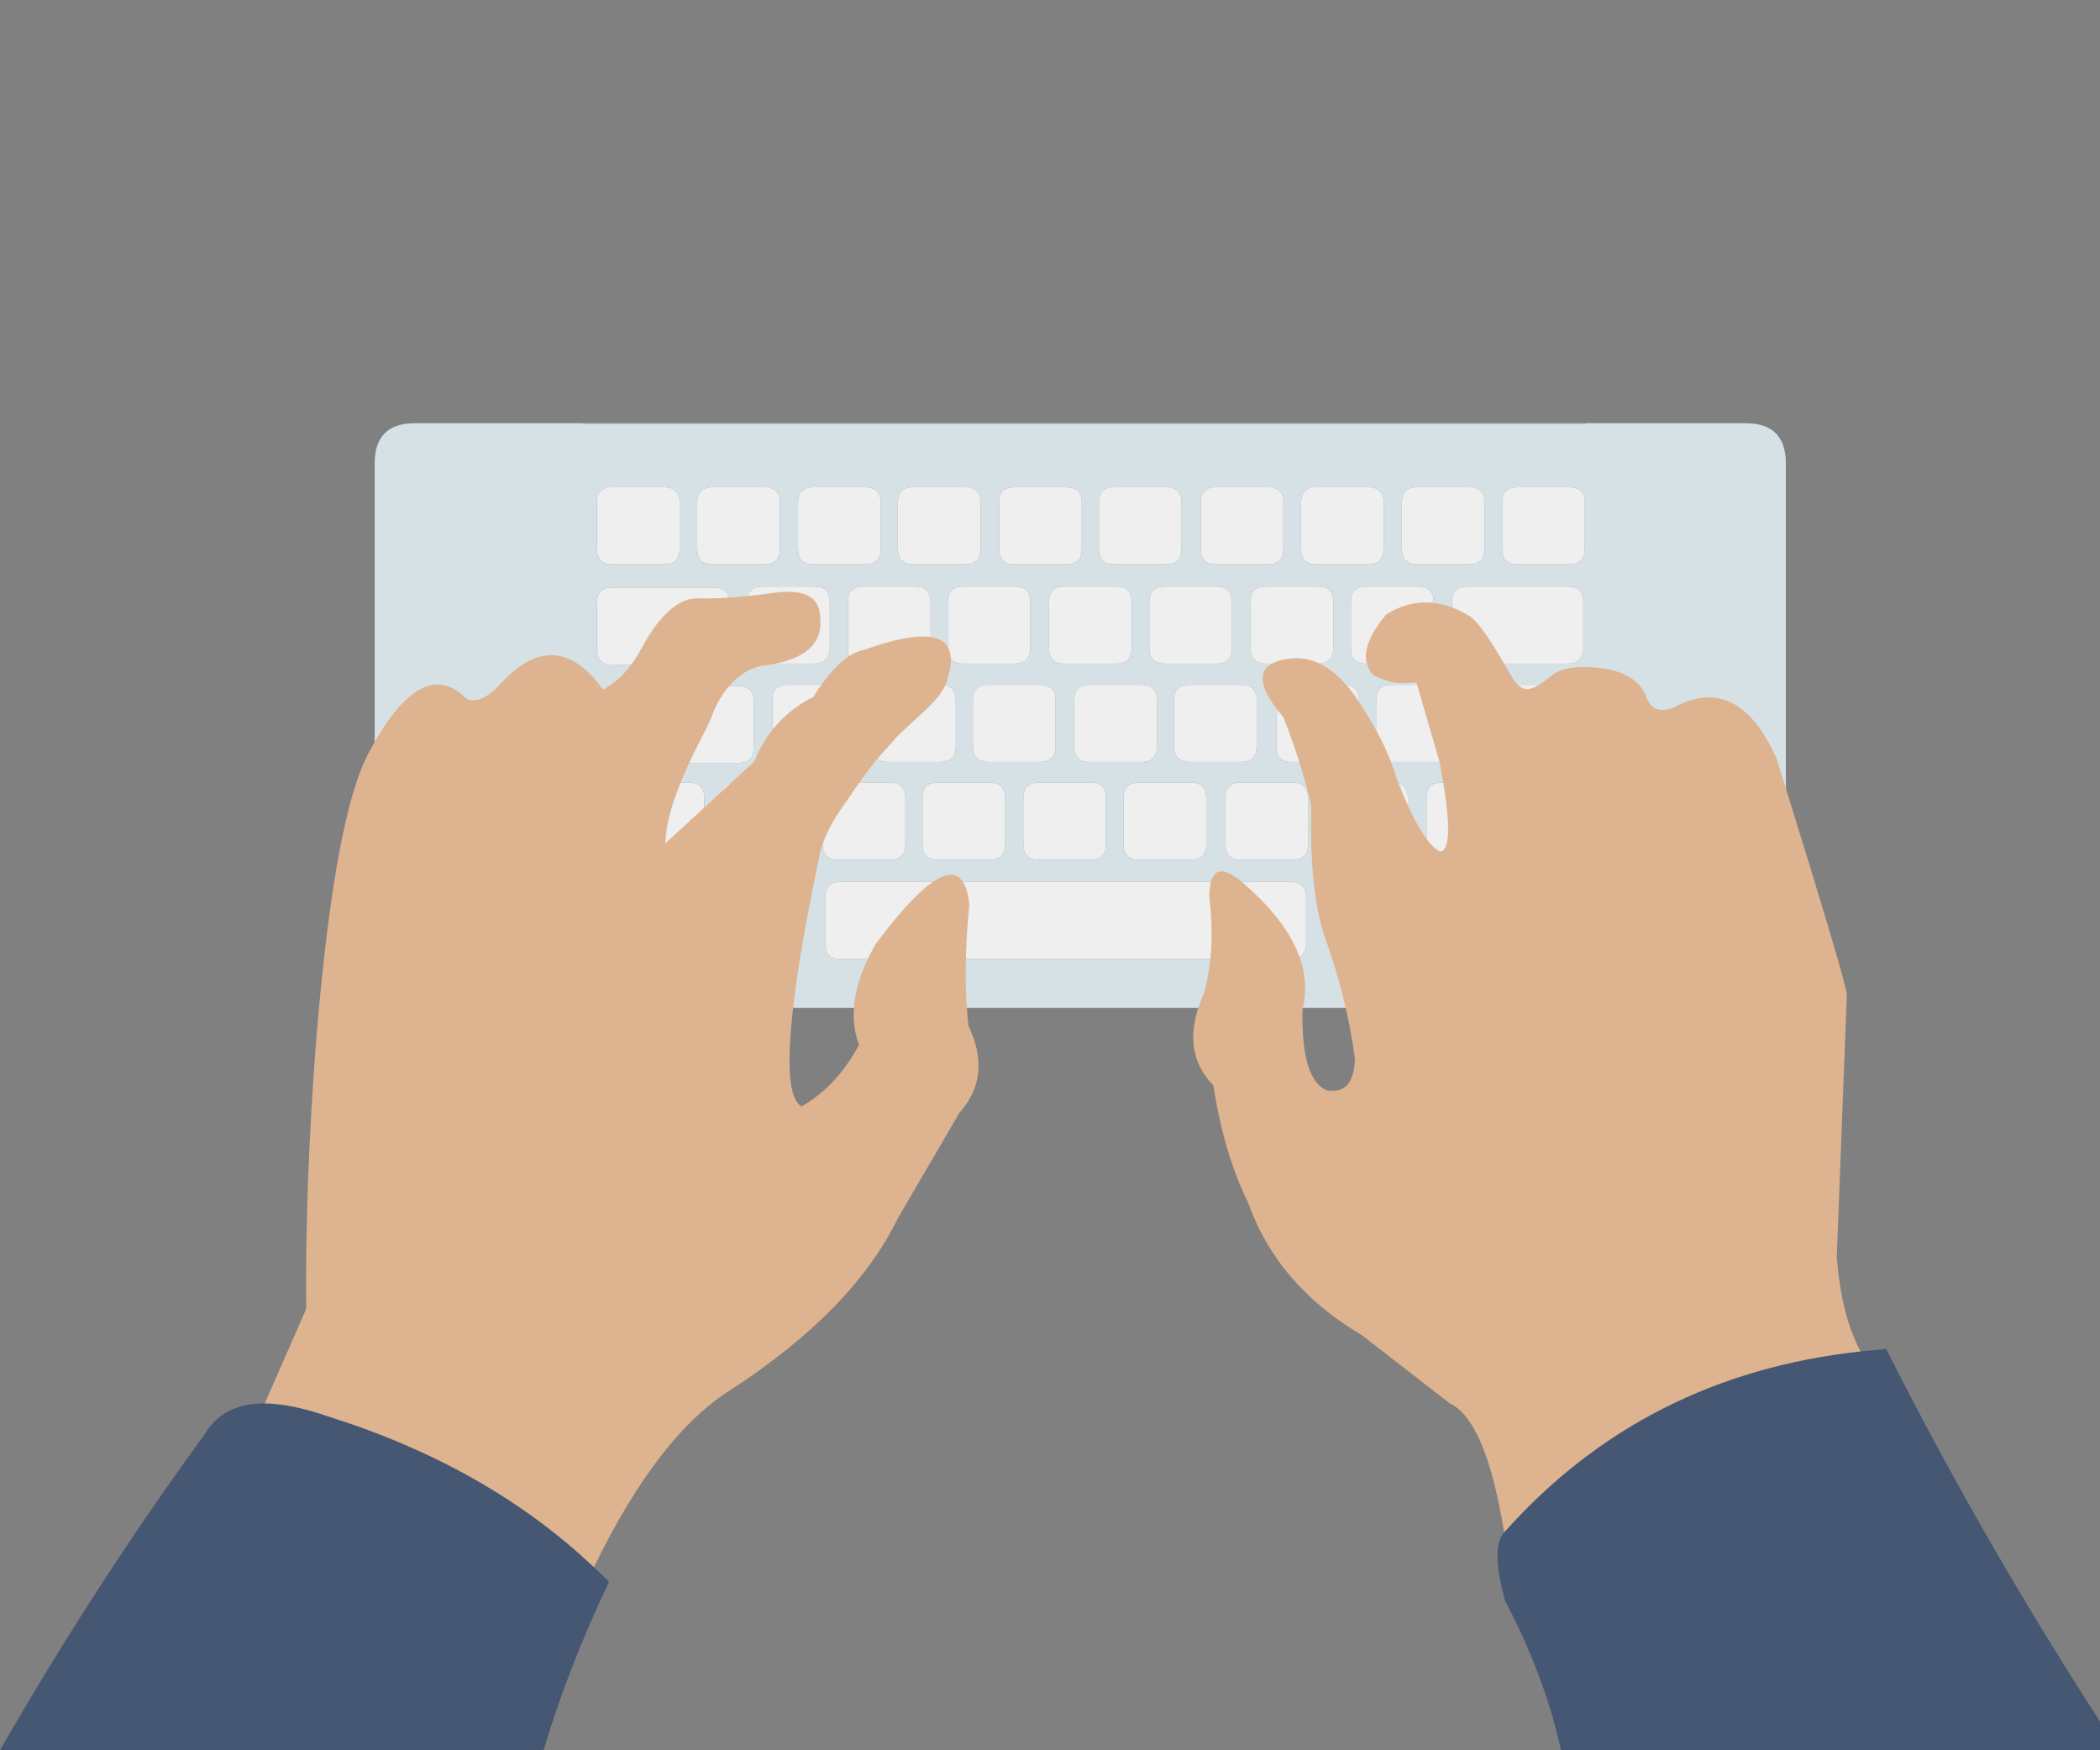 
<svg xmlns="http://www.w3.org/2000/svg" version="1.1" xmlns:xlink="http://www.w3.org/1999/xlink" preserveAspectRatio="none" x="0px" y="0px" width="300px" height="250px" viewBox="0 0 300 250">
<rect x="0" y="0" width="300" height="250" fill="#808080" stroke="none"/>
<defs>
<g id="Layer3_0_MEMBER_0_FILL">
<path fill="#D6E1E6" stroke="none" d="
M 203.5 104.2
L 203.5 104.25 104 104.25 104 104.2 87.35 104.2
Q 84.124 104.2 83.5 106.8 83.35 107.426 83.35 108.2
L 83.35 158.2
Q 83.35 158.974 83.5 159.6 84.124 162.2 87.35 162.2
L 219.35 162.2
Q 223.35 162.2 223.35 158.2
L 223.35 108.2
Q 223.35 104.2 219.35 104.2
L 203.5 104.2
M 203.25 121.9
L 203.25 126.5
Q 203.25 128.05 201.7 128.05
L 191.75 128.05
Q 190.25 128.05 190.25 126.5
L 190.25 121.9
Q 190.25 120.4 191.75 120.4
L 201.7 120.4
Q 203.25 120.4 203.25 121.9
M 203.4 112.05
L 203.4 116.65
Q 203.4 118.2 201.85 118.2
L 196.7 118.2
Q 195.2 118.2 195.2 116.65
L 195.2 112.05
Q 195.2 110.55 196.7 110.55
L 201.85 110.55
Q 203.4 110.55 203.4 112.05
M 202.7 131.65
L 202.7 136.25
Q 202.7 137.8 201.15 137.8
L 194.2 137.8
Q 192.7 137.8 192.7 136.25
L 192.7 131.65
Q 192.7 130.15 194.2 130.15
L 201.15 130.15
Q 202.7 130.15 202.7 131.65
M 186.75 110.55
L 191.9 110.55
Q 193.45 110.55 193.45 112.05
L 193.45 116.65
Q 193.45 118.2 191.9 118.2
L 186.75 118.2
Q 185.25 118.2 185.25 116.65
L 185.25 112.05
Q 185.25 110.55 186.75 110.55
M 186.85 120.4
Q 188.4 120.4 188.4 121.9
L 188.4 126.5
Q 188.4 128.05 186.85 128.05
L 181.7 128.05
Q 180.2 128.05 180.2 126.5
L 180.2 121.9
Q 180.2 120.4 181.7 120.4
L 186.85 120.4
M 183.45 112.05
L 183.45 116.65
Q 183.45 118.2 181.9 118.2
L 176.75 118.2
Q 175.25 118.2 175.25 116.65
L 175.25 112.05
Q 175.25 110.55 176.75 110.55
L 181.9 110.55
Q 183.45 110.55 183.45 112.05
M 166.8 110.55
L 171.95 110.55
Q 173.5 110.55 173.5 112.05
L 173.5 116.65
Q 173.5 118.2 171.95 118.2
L 166.8 118.2
Q 165.3 118.2 165.3 116.65
L 165.3 112.05
Q 165.3 110.55 166.8 110.55
M 163.4 112.05
L 163.4 116.65
Q 163.4 118.2 161.85 118.2
L 156.7 118.2
Q 155.2 118.2 155.2 116.65
L 155.2 112.05
Q 155.2 110.55 156.7 110.55
L 161.85 110.55
Q 163.4 110.55 163.4 112.05
M 166.85 120.4
Q 168.4 120.4 168.4 121.9
L 168.4 126.5
Q 168.4 128.05 166.85 128.05
L 161.7 128.05
Q 160.2 128.05 160.2 126.5
L 160.2 121.9
Q 160.2 120.4 161.7 120.4
L 166.85 120.4
M 170.25 121.9
Q 170.25 120.4 171.75 120.4
L 176.9 120.4
Q 178.45 120.4 178.45 121.9
L 178.45 126.5
Q 178.45 128.05 176.9 128.05
L 171.75 128.05
Q 170.25 128.05 170.25 126.5
L 170.25 121.9
M 172.8 131.65
Q 172.8 130.15 174.3 130.15
L 179.45 130.15
Q 181 130.15 181 131.65
L 181 136.25
Q 181 137.8 179.45 137.8
L 174.3 137.8
Q 172.8 137.8 172.8 136.25
L 172.8 131.65
M 162.65 131.65
Q 162.65 130.15 164.15 130.15
L 169.3 130.15
Q 170.85 130.15 170.85 131.65
L 170.85 136.25
Q 170.85 137.8 169.3 137.8
L 164.15 137.8
Q 162.65 137.8 162.65 136.25
L 162.65 131.65
M 167.75 141.35
Q 167.75 139.85 169.25 139.85
L 174.4 139.85
Q 175.95 139.85 175.95 141.35
L 175.95 145.95
Q 175.95 147.5 174.4 147.5
L 169.25 147.5
Q 167.75 147.5 167.75 145.95
L 167.75 141.35
M 164.3 139.85
Q 165.85 139.85 165.85 141.35
L 165.85 145.95
Q 165.85 147.5 164.3 147.5
L 159.15 147.5
Q 157.65 147.5 157.65 145.95
L 157.65 141.35
Q 157.65 139.85 159.15 139.85
L 164.3 139.85
M 177.65 141.35
Q 177.65 139.85 179.15 139.85
L 184.3 139.85
Q 185.85 139.85 185.85 141.35
L 185.85 145.95
Q 185.85 147.5 184.3 147.5
L 179.15 147.5
Q 177.65 147.5 177.65 145.95
L 177.65 141.35
M 182.7 131.65
Q 182.7 130.15 184.2 130.15
L 189.35 130.15
Q 190.9 130.15 190.9 131.65
L 190.9 136.25
Q 190.9 137.8 189.35 137.8
L 184.2 137.8
Q 182.7 137.8 182.7 136.25
L 182.7 131.65
M 187.7 141.35
Q 187.7 139.85 189.2 139.85
L 194.35 139.85
Q 195.9 139.85 195.9 141.35
L 195.9 145.95
Q 195.9 147.5 194.35 147.5
L 189.2 147.5
Q 187.7 147.5 187.7 145.95
L 187.7 141.35
M 175.75 155.8
Q 175.75 157.35 174.2 157.35
L 129.55 157.35
Q 128.05 157.35 128.05 155.8
L 128.05 151.2
Q 128.05 149.7 129.55 149.7
L 174.2 149.7
Q 175.75 149.7 175.75 151.2
L 175.75 155.8
M 150.25 121.9
Q 150.25 120.4 151.75 120.4
L 156.9 120.4
Q 158.45 120.4 158.45 121.9
L 158.45 126.5
Q 158.45 128.05 156.9 128.05
L 151.75 128.05
Q 150.25 128.05 150.25 126.5
L 150.25 121.9
M 146.85 120.4
Q 148.4 120.4 148.4 121.9
L 148.4 126.5
Q 148.4 128.05 146.85 128.05
L 141.7 128.05
Q 140.2 128.05 140.2 126.5
L 140.2 121.9
Q 140.2 120.4 141.7 120.4
L 146.85 120.4
M 143.45 116.65
Q 143.45 118.2 141.9 118.2
L 136.75 118.2
Q 135.25 118.2 135.25 116.65
L 135.25 112.05
Q 135.25 110.55 136.75 110.55
L 141.9 110.55
Q 143.45 110.55 143.45 112.05
L 143.45 116.65
M 145.3 116.65
L 145.3 112.05
Q 145.3 110.55 146.8 110.55
L 151.95 110.55
Q 153.5 110.55 153.5 112.05
L 153.5 116.65
Q 153.5 118.2 151.95 118.2
L 146.8 118.2
Q 145.3 118.2 145.3 116.65
M 123.55 116.65
Q 123.55 118.2 122 118.2
L 116.85 118.2
Q 115.35 118.2 115.35 116.65
L 115.35 112.05
Q 115.35 110.55 116.85 110.55
L 122 110.55
Q 123.55 110.55 123.55 112.05
L 123.55 116.65
M 125.35 116.65
L 125.35 112.05
Q 125.35 110.55 126.85 110.55
L 132 110.55
Q 133.55 110.55 133.55 112.05
L 133.55 116.65
Q 133.55 118.2 132 118.2
L 126.85 118.2
Q 125.35 118.2 125.35 116.65
M 121.8 120.4
L 126.95 120.4
Q 128.5 120.4 128.5 121.9
L 128.5 126.5
Q 128.5 128.05 126.95 128.05
L 121.8 128.05
Q 120.3 128.05 120.3 126.5
L 120.3 121.9
Q 120.3 120.4 121.8 120.4
M 131.8 120.4
L 136.95 120.4
Q 138.5 120.4 138.5 121.9
L 138.5 126.5
Q 138.5 128.05 136.95 128.05
L 131.8 128.05
Q 130.3 128.05 130.3 126.5
L 130.3 121.9
Q 130.3 120.4 131.8 120.4
M 132.8 131.65
Q 132.8 130.15 134.3 130.15
L 139.45 130.15
Q 141 130.15 141 131.65
L 141 136.25
Q 141 137.8 139.45 137.8
L 134.3 137.8
Q 132.8 137.8 132.8 136.25
L 132.8 131.65
M 124.3 130.15
L 129.45 130.15
Q 131 130.15 131 131.65
L 131 136.25
Q 131 137.8 129.45 137.8
L 124.3 137.8
Q 122.8 137.8 122.8 136.25
L 122.8 131.65
Q 122.8 130.15 124.3 130.15
M 127.8 141.35
Q 127.8 139.85 129.3 139.85
L 134.45 139.85
Q 136 139.85 136 141.35
L 136 145.95
Q 136 147.5 134.45 147.5
L 129.3 147.5
Q 127.8 147.5 127.8 145.95
L 127.8 141.35
M 124.35 139.85
Q 125.9 139.85 125.9 141.35
L 125.9 145.95
Q 125.9 147.5 124.35 147.5
L 119.2 147.5
Q 117.7 147.5 117.7 145.95
L 117.7 141.35
Q 117.7 139.85 119.2 139.85
L 124.35 139.85
M 137.7 141.35
Q 137.7 139.85 139.2 139.85
L 144.35 139.85
Q 145.9 139.85 145.9 141.35
L 145.9 145.95
Q 145.9 147.5 144.35 147.5
L 139.2 147.5
Q 137.7 147.5 137.7 145.95
L 137.7 141.35
M 152.75 131.65
Q 152.75 130.15 154.25 130.15
L 159.4 130.15
Q 160.95 130.15 160.95 131.65
L 160.95 136.25
Q 160.95 137.8 159.4 137.8
L 154.25 137.8
Q 152.75 137.8 152.75 136.25
L 152.75 131.65
M 142.7 131.65
Q 142.7 130.15 144.2 130.15
L 149.35 130.15
Q 150.9 130.15 150.9 131.65
L 150.9 136.25
Q 150.9 137.8 149.35 137.8
L 144.2 137.8
Q 142.7 137.8 142.7 136.25
L 142.7 131.65
M 147.7 141.35
Q 147.7 139.85 149.2 139.85
L 154.35 139.85
Q 155.9 139.85 155.9 141.35
L 155.9 145.95
Q 155.9 147.5 154.35 147.5
L 149.2 147.5
Q 147.7 147.5 147.7 145.95
L 147.7 141.35
M 105.4 122
Q 105.4 120.5 106.9 120.5
L 117 120.5
Q 118.55 120.5 118.55 122
L 118.55 126.6
Q 118.55 128.15 117 128.15
L 106.9 128.15
Q 105.4 128.15 105.4 126.6
L 105.4 122
M 105.4 116.65
L 105.4 112.05
Q 105.4 110.55 106.9 110.55
L 112.05 110.55
Q 113.6 110.55 113.6 112.05
L 113.6 116.65
Q 113.6 118.2 112.05 118.2
L 106.9 118.2
Q 105.4 118.2 105.4 116.65
M 119.4 130.25
Q 120.95 130.25 120.95 131.75
L 120.95 136.35
Q 120.95 137.9 119.4 137.9
L 107 137.9
Q 105.5 137.9 105.5 136.35
L 105.5 131.75
Q 105.5 130.25 107 130.25
L 119.4 130.25
M 105.4 141.35
Q 105.4 139.85 106.9 139.85
L 114.55 139.85
Q 116.05 139.85 116.05 141.35
L 116.05 145.95
Q 116.05 147.5 114.55 147.5
L 106.9 147.5
Q 105.4 147.5 105.4 145.95
L 105.4 141.35 Z"/>

<path fill="#EFEFEF" stroke="none" d="
M 106.9 139.85
Q 105.4 139.85 105.4 141.35
L 105.4 145.95
Q 105.4 147.5 106.9 147.5
L 114.55 147.5
Q 116.05 147.5 116.05 145.95
L 116.05 141.35
Q 116.05 139.85 114.55 139.85
L 106.9 139.85
M 120.95 131.75
Q 120.95 130.25 119.4 130.25
L 107 130.25
Q 105.5 130.25 105.5 131.75
L 105.5 136.35
Q 105.5 137.9 107 137.9
L 119.4 137.9
Q 120.95 137.9 120.95 136.35
L 120.95 131.75
M 105.4 112.05
L 105.4 116.65
Q 105.4 118.2 106.9 118.2
L 112.05 118.2
Q 113.6 118.2 113.6 116.65
L 113.6 112.05
Q 113.6 110.55 112.05 110.55
L 106.9 110.55
Q 105.4 110.55 105.4 112.05
M 106.9 120.5
Q 105.4 120.5 105.4 122
L 105.4 126.6
Q 105.4 128.15 106.9 128.15
L 117 128.15
Q 118.55 128.15 118.55 126.6
L 118.55 122
Q 118.55 120.5 117 120.5
L 106.9 120.5
M 149.2 139.85
Q 147.7 139.85 147.7 141.35
L 147.7 145.95
Q 147.7 147.5 149.2 147.5
L 154.35 147.5
Q 155.9 147.5 155.9 145.95
L 155.9 141.35
Q 155.9 139.85 154.35 139.85
L 149.2 139.85
M 144.2 130.15
Q 142.7 130.15 142.7 131.65
L 142.7 136.25
Q 142.7 137.8 144.2 137.8
L 149.35 137.8
Q 150.9 137.8 150.9 136.25
L 150.9 131.65
Q 150.9 130.15 149.35 130.15
L 144.2 130.15
M 154.25 130.15
Q 152.75 130.15 152.75 131.65
L 152.75 136.25
Q 152.75 137.8 154.25 137.8
L 159.4 137.8
Q 160.95 137.8 160.95 136.25
L 160.95 131.65
Q 160.95 130.15 159.4 130.15
L 154.25 130.15
M 139.2 139.85
Q 137.7 139.85 137.7 141.35
L 137.7 145.95
Q 137.7 147.5 139.2 147.5
L 144.35 147.5
Q 145.9 147.5 145.9 145.95
L 145.9 141.35
Q 145.9 139.85 144.35 139.85
L 139.2 139.85
M 125.9 141.35
Q 125.9 139.85 124.35 139.85
L 119.2 139.85
Q 117.7 139.85 117.7 141.35
L 117.7 145.95
Q 117.7 147.5 119.2 147.5
L 124.35 147.5
Q 125.9 147.5 125.9 145.95
L 125.9 141.35
M 129.3 139.85
Q 127.8 139.85 127.8 141.35
L 127.8 145.95
Q 127.8 147.5 129.3 147.5
L 134.45 147.5
Q 136 147.5 136 145.95
L 136 141.35
Q 136 139.85 134.45 139.85
L 129.3 139.85
M 129.45 130.15
L 124.3 130.15
Q 122.8 130.15 122.8 131.65
L 122.8 136.25
Q 122.8 137.8 124.3 137.8
L 129.45 137.8
Q 131 137.8 131 136.25
L 131 131.65
Q 131 130.15 129.45 130.15
M 134.3 130.15
Q 132.8 130.15 132.8 131.65
L 132.8 136.25
Q 132.8 137.8 134.3 137.8
L 139.45 137.8
Q 141 137.8 141 136.25
L 141 131.65
Q 141 130.15 139.45 130.15
L 134.3 130.15
M 136.95 120.4
L 131.8 120.4
Q 130.3 120.4 130.3 121.9
L 130.3 126.5
Q 130.3 128.05 131.8 128.05
L 136.95 128.05
Q 138.5 128.05 138.5 126.5
L 138.5 121.9
Q 138.5 120.4 136.95 120.4
M 126.95 120.4
L 121.8 120.4
Q 120.3 120.4 120.3 121.9
L 120.3 126.5
Q 120.3 128.05 121.8 128.05
L 126.95 128.05
Q 128.5 128.05 128.5 126.5
L 128.5 121.9
Q 128.5 120.4 126.95 120.4
M 125.35 112.05
L 125.35 116.65
Q 125.35 118.2 126.85 118.2
L 132 118.2
Q 133.55 118.2 133.55 116.65
L 133.55 112.05
Q 133.55 110.55 132 110.55
L 126.85 110.55
Q 125.35 110.55 125.35 112.05
M 122 118.2
Q 123.55 118.2 123.55 116.65
L 123.55 112.05
Q 123.55 110.55 122 110.55
L 116.85 110.55
Q 115.35 110.55 115.35 112.05
L 115.35 116.65
Q 115.35 118.2 116.85 118.2
L 122 118.2
M 145.3 112.05
L 145.3 116.65
Q 145.3 118.2 146.8 118.2
L 151.95 118.2
Q 153.5 118.2 153.5 116.65
L 153.5 112.05
Q 153.5 110.55 151.95 110.55
L 146.8 110.55
Q 145.3 110.55 145.3 112.05
M 141.9 118.2
Q 143.45 118.2 143.45 116.65
L 143.45 112.05
Q 143.45 110.55 141.9 110.55
L 136.75 110.55
Q 135.25 110.55 135.25 112.05
L 135.25 116.65
Q 135.25 118.2 136.75 118.2
L 141.9 118.2
M 148.4 121.9
Q 148.4 120.4 146.85 120.4
L 141.7 120.4
Q 140.2 120.4 140.2 121.9
L 140.2 126.5
Q 140.2 128.05 141.7 128.05
L 146.85 128.05
Q 148.4 128.05 148.4 126.5
L 148.4 121.9
M 151.75 120.4
Q 150.25 120.4 150.25 121.9
L 150.25 126.5
Q 150.25 128.05 151.75 128.05
L 156.9 128.05
Q 158.45 128.05 158.45 126.5
L 158.45 121.9
Q 158.45 120.4 156.9 120.4
L 151.75 120.4
M 174.2 157.35
Q 175.75 157.35 175.75 155.8
L 175.75 151.2
Q 175.75 149.7 174.2 149.7
L 129.55 149.7
Q 128.05 149.7 128.05 151.2
L 128.05 155.8
Q 128.05 157.35 129.55 157.35
L 174.2 157.35
M 189.2 139.85
Q 187.7 139.85 187.7 141.35
L 187.7 145.95
Q 187.7 147.5 189.2 147.5
L 194.35 147.5
Q 195.9 147.5 195.9 145.95
L 195.9 141.35
Q 195.9 139.85 194.35 139.85
L 189.2 139.85
M 184.2 130.15
Q 182.7 130.15 182.7 131.65
L 182.7 136.25
Q 182.7 137.8 184.2 137.8
L 189.35 137.8
Q 190.9 137.8 190.9 136.25
L 190.9 131.65
Q 190.9 130.15 189.35 130.15
L 184.2 130.15
M 179.15 139.85
Q 177.65 139.85 177.65 141.35
L 177.65 145.95
Q 177.65 147.5 179.15 147.5
L 184.3 147.5
Q 185.85 147.5 185.85 145.95
L 185.85 141.35
Q 185.85 139.85 184.3 139.85
L 179.15 139.85
M 165.85 141.35
Q 165.85 139.85 164.3 139.85
L 159.15 139.85
Q 157.65 139.85 157.65 141.35
L 157.65 145.95
Q 157.65 147.5 159.15 147.5
L 164.3 147.5
Q 165.85 147.5 165.85 145.95
L 165.85 141.35
M 169.25 139.85
Q 167.75 139.85 167.75 141.35
L 167.75 145.95
Q 167.75 147.5 169.25 147.5
L 174.4 147.5
Q 175.95 147.5 175.95 145.95
L 175.95 141.35
Q 175.95 139.85 174.4 139.85
L 169.25 139.85
M 164.15 130.15
Q 162.65 130.15 162.65 131.65
L 162.65 136.25
Q 162.65 137.8 164.15 137.8
L 169.3 137.8
Q 170.85 137.8 170.85 136.25
L 170.85 131.65
Q 170.85 130.15 169.3 130.15
L 164.15 130.15
M 174.3 130.15
Q 172.8 130.15 172.8 131.65
L 172.8 136.25
Q 172.8 137.8 174.3 137.8
L 179.45 137.8
Q 181 137.8 181 136.25
L 181 131.65
Q 181 130.15 179.45 130.15
L 174.3 130.15
M 171.75 120.4
Q 170.25 120.4 170.25 121.9
L 170.25 126.5
Q 170.25 128.05 171.75 128.05
L 176.9 128.05
Q 178.45 128.05 178.45 126.5
L 178.45 121.9
Q 178.45 120.4 176.9 120.4
L 171.75 120.4
M 168.4 121.9
Q 168.4 120.4 166.85 120.4
L 161.7 120.4
Q 160.2 120.4 160.2 121.9
L 160.2 126.5
Q 160.2 128.05 161.7 128.05
L 166.85 128.05
Q 168.4 128.05 168.4 126.5
L 168.4 121.9
M 163.4 116.65
L 163.4 112.05
Q 163.4 110.55 161.85 110.55
L 156.7 110.55
Q 155.2 110.55 155.2 112.05
L 155.2 116.65
Q 155.2 118.2 156.7 118.2
L 161.85 118.2
Q 163.4 118.2 163.4 116.65
M 171.95 110.55
L 166.8 110.55
Q 165.3 110.55 165.3 112.05
L 165.3 116.65
Q 165.3 118.2 166.8 118.2
L 171.95 118.2
Q 173.5 118.2 173.5 116.65
L 173.5 112.05
Q 173.5 110.55 171.95 110.55
M 183.45 116.65
L 183.45 112.05
Q 183.45 110.55 181.9 110.55
L 176.75 110.55
Q 175.25 110.55 175.25 112.05
L 175.25 116.65
Q 175.25 118.2 176.75 118.2
L 181.9 118.2
Q 183.45 118.2 183.45 116.65
M 188.4 121.9
Q 188.4 120.4 186.85 120.4
L 181.7 120.4
Q 180.2 120.4 180.2 121.9
L 180.2 126.5
Q 180.2 128.05 181.7 128.05
L 186.85 128.05
Q 188.4 128.05 188.4 126.5
L 188.4 121.9
M 191.9 110.55
L 186.75 110.55
Q 185.25 110.55 185.25 112.05
L 185.25 116.65
Q 185.25 118.2 186.75 118.2
L 191.9 118.2
Q 193.45 118.2 193.45 116.65
L 193.45 112.05
Q 193.45 110.55 191.9 110.55
M 202.7 136.25
L 202.7 131.65
Q 202.7 130.15 201.15 130.15
L 194.2 130.15
Q 192.7 130.15 192.7 131.65
L 192.7 136.25
Q 192.7 137.8 194.2 137.8
L 201.15 137.8
Q 202.7 137.8 202.7 136.25
M 203.4 116.65
L 203.4 112.05
Q 203.4 110.55 201.85 110.55
L 196.7 110.55
Q 195.2 110.55 195.2 112.05
L 195.2 116.65
Q 195.2 118.2 196.7 118.2
L 201.85 118.2
Q 203.4 118.2 203.4 116.65
M 203.25 126.5
L 203.25 121.9
Q 203.25 120.4 201.7 120.4
L 191.75 120.4
Q 190.25 120.4 190.25 121.9
L 190.25 126.5
Q 190.25 128.05 191.75 128.05
L 201.7 128.05
Q 203.25 128.05 203.25 126.5 Z"/>

<path fill="#B6C8CD" stroke="none" d="
M 203.5 104.25
L 203.5 104.2 104 104.2 104 104.25 203.5 104.25 Z"/>
</g>

<g id="Layer3_0_MEMBER_1_FILL">
<path fill="#465773" stroke="none" d="
M 106.6 233.25
Q 105.868 232.507 105.1 231.8 94.564 221.827 78.75 216.85 75.135 215.597 72.45 215.55 68.306 215.563 66.5 218.6 55.747 233.321 46.15 250
L 100.1 250
Q 102.427 242.064 106.6 233.25
M 233.3 210.15
Q 232.023 210.263 230.75 210.4 209.292 212.735 195.4 228.35 194.034 229.898 195.5 235.15 199.465 242.693 201.05 250
L 256.4 250
Q 243.519 230.45 233.3 210.15 Z"/>

<path fill="#DDB48F" stroke="none" d="
M 127.55 137.65
Q 127.538 134.552 123 135.15 118.456 135.799 115.5 135.7 112.594 135.596 109.85 140.6 108.287 143.558 106 144.75 101.358 138.288 95.9 144.1 94.001 146.248 92.5 145.7 88.041 141.139 82.8 150.95 79.386 157.176 77.55 179.5 76.447 193.711 76.55 206.2
L 72.45 215.55
Q 75.135 215.597 78.75 216.85 94.564 221.827 105.1 231.8 111.537 218.573 118.85 214.1 130.849 206.251 135.25 197.2
L 141.35 186.75
Q 144.642 183.078 142.25 178.1 141.673 172.643 142.35 166.05 141.53 158.644 133.05 170 129.793 175.646 131.4 180 129.159 184.143 125.7 186.1 122.613 184.393 127.5 161.1 127.997 158.841 129.9 156.2 129.963 156.152 131.1 154.45 132.233 152.801 133.45 151.35 134.73 149.952 135.05 149.55 135.361 149.196 137.5 147.25 139.64 145.305 140 144.2 142.609 137.004 131.95 140.8 129.524 141.235 126.85 145.5 122.818 147.484 121 151.9
L 112.2 160
Q 112.2 156.4 115.85 149.4 116.654 147.865 117.05 146.75 117.162 146.576 117.2 146.4 118.973 142.969 121.75 142.4 127.948 141.673 127.55 137.65
M 212.2 146.55
Q 210.059 147.362 209.45 145.3 208.4 143 204.8 142.6 201.5 142.2 200 143.45 198.55 144.65 197.8 144.7 196.9 144.8 196.1 143.4 193.15 138.15 191.95 137.45 187.65 134.85 183.7 137.3 181.2 140.3 181.8 142.25 182.05 142.95 182.3 143.2 182.6 143.5 183.7 143.85 184.75 144.25 186.7 144.05
L 189 151.95
Q 190.688 160.831 189 160.8 187.194 159.874 184.8 153.75 183.744 150.051 180.85 145.75 177.772 141.164 174 141.7 169.146 142.378 173.5 147.5 175.107 151.55 176.1 155.6 176.187 155.988 176.25 156.35 176.078 164.387 177.5 169 179.778 175.2 180.6 181.4 180.471 184.983 177.8 184.5 175.254 183.453 175.4 176.5 176.942 170.29 169.35 163.8 166.172 161.196 166.15 165.3 166.786 170.453 165.65 174.8 163.074 180.495 166.55 184 167.589 190.736 170 195.65 172.939 203.883 181.3 208.8
L 190 215.55
Q 193.594 217.218 195.4 228.35 209.292 212.735 230.75 210.4 228.831 206.759 228.4 201
L 229.4 175.05
Q 229.465 174.165 222.45 151.65 218.628 143.035 212.2 146.55 Z"/>
</g>
</defs>

<g transform="matrix( 1.44, 0, 0, 1.44, -66.5,-89.6) ">
<use xlink:href="#Layer3_0_MEMBER_0_FILL"/>
</g>

<g transform="matrix( 1.44, 0, 0, 1.44, -66.5,-109.95) ">
<use xlink:href="#Layer3_0_MEMBER_1_FILL"/>
</g>
</svg>
